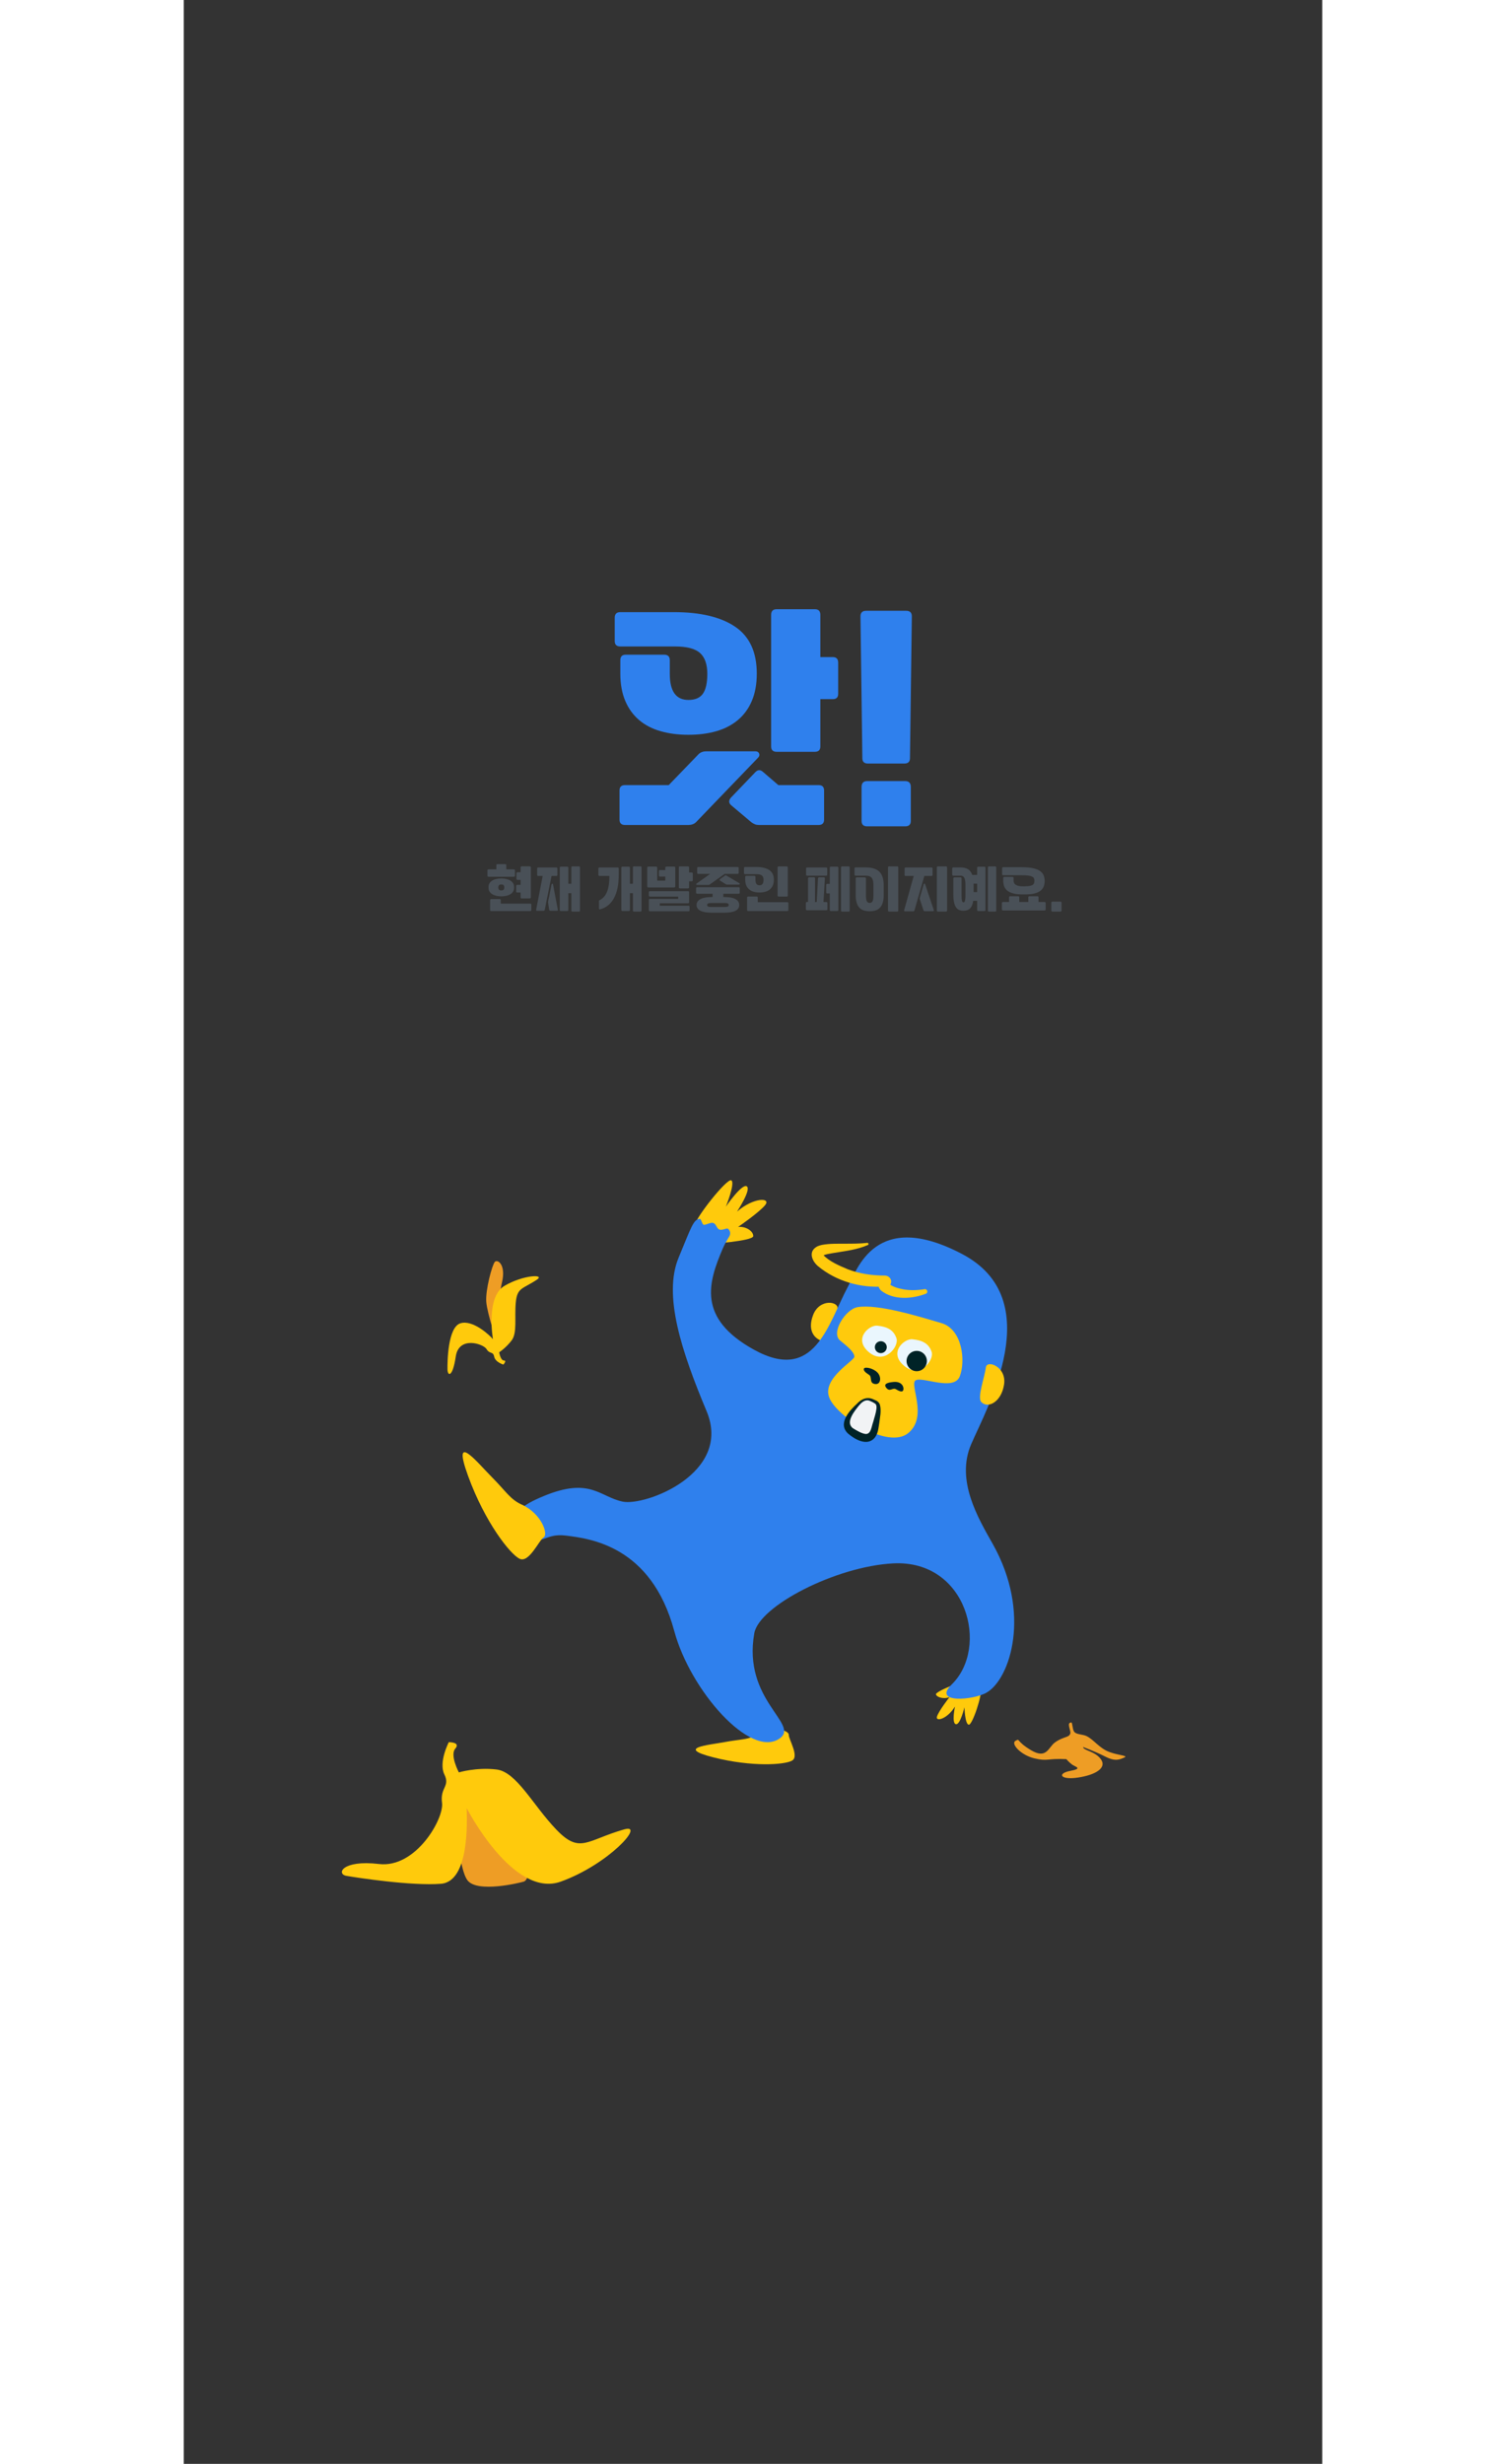 <svg width="428" height="700" viewBox="0 0 428 926" fill="none" xmlns="http://www.w3.org/2000/svg">
<rect x="0" y="0" width="428" height="926" fill="#333333" stroke="none"/>
<g clip-path="url(#clip0_181_1693)">
<mask id="mask0_181_1693" style="mask-type:luminance" maskUnits="userSpaceOnUse" x="0" y="0" width="428" height="926">
<path d="M428 0H0V926H428V0Z" fill="white"/>
</mask>
<g mask="url(#mask0_181_1693)">
<path d="M215.5 651.89C212.14 653.93 209.65 653.56 203.4 654.72C197.14 655.89 184.76 656.84 199.22 660.5C213.68 664.15 225.94 663.28 228.7 661.69C231.46 660.1 227.41 653.73 227.45 651.99C227.49 650.24 221.17 648.45 215.5 651.89Z" fill="#FFCA0C"/>
<path d="M293.76 631.53C293.76 631.53 282.22 635.68 282.79 636.88C283.35 638.08 286.03 638.61 287.88 637.83C287.88 637.83 283.81 643.02 283.17 645.14C282.53 647.26 287.14 646.04 289.94 641.34C289.94 641.34 288.6 647.63 290.26 648C291.92 648.37 293.49 641.63 293.49 641.63C293.49 641.63 293.66 647.85 295.07 648.2C296.48 648.55 300.43 636.29 299.6 634.76C298.77 633.23 293.77 631.54 293.77 631.54L293.76 631.53Z" fill="#FFCA0C"/>
<path d="M197.31 467.55C197.31 467.55 214.05 466.47 214.09 464.56C214.13 462.64 211.16 460.79 208.39 461.13C208.39 461.13 216.57 455.51 218.65 452.81C220.73 450.1 214.31 449.9 207.99 455.36C207.99 455.36 213.47 447.07 211.66 445.87C209.85 444.67 203.8 453.49 203.8 453.49C203.8 453.49 207.38 444.69 205.86 443.62C204.34 442.55 192 458.14 192.09 460.63C192.18 463.12 197.31 467.56 197.31 467.56V467.55Z" fill="#FFCA0C"/>
<path d="M245.76 492.07C244.08 498.58 242.91 504.46 240.78 504.14C237.54 503.65 234.18 500.5 236.61 494.19C239.04 487.88 246.54 489.05 245.75 492.08L245.76 492.07Z" fill="#FFCA0C"/>
<path d="M184.4 613C190.36 635.2 213.09 661.2 224.09 653.32C231.63 647.92 210.05 638.99 214.48 613.84C216.29 603.57 245.19 588.69 266.7 587.57C294.46 586.13 302.93 619.16 288.72 633.06C281.27 640.35 296.94 639.02 301.9 636.09C310.74 630.86 318.74 606.19 304.12 580.25C298.65 570.56 290.2 556.45 295.98 542.88C301.77 529.31 325.19 488.38 292.56 471.27C259.93 454.16 253.04 477.34 249.71 483.53C242.12 497.64 237.33 520.03 214.23 507.19C193 495.39 197.15 482.08 202.62 469.27C203.28 467.72 204.12 466.27 205 464.83C205.48 464.04 205.77 462.92 204.63 461.82C204.16 461.37 202.48 462.55 201.33 462.09C200.18 461.63 200.25 459.77 198.75 459.57C197.95 459.46 196.18 460.4 195.54 460.33C194.83 460.25 194.56 458.06 194.03 458.09C191.61 458.22 190.84 461.07 186.03 472.68C180.16 486.83 187.14 507.9 196.56 530.39C206.3 553.66 173.58 566.16 164.96 564.35C156.34 562.54 152.79 555.04 135.31 562.27C117.83 569.5 129.72 571.3 131.96 576.36C134.2 581.42 135.56 576.12 143.56 577.11C152.46 578.22 175.74 580.79 184.39 612.98L184.4 613Z" fill="#2F80ED"/>
<path d="M253.27 491.28C248.8 492.02 243.15 500.91 246.74 503.8C250.33 506.69 251.97 508.27 252.12 509.83C252.27 511.39 239.97 517.92 242.63 525.16C245.29 532.39 264.92 544.87 272.43 538.55C279.94 532.23 272.57 520.17 275.19 518.74C277.81 517.31 289.54 522.97 291.75 517.24C293.96 511.51 292.75 499.57 284.8 497.25C276.85 494.93 261.09 489.97 253.26 491.27L253.27 491.28Z" fill="#FFCA0C"/>
<path d="M255.71 514.36C256 513.61 259.1 514.14 260.75 515.8C262.4 517.45 262.11 520.52 259.83 520.15C257.55 519.78 258.93 517.53 257.61 516.69C256.29 515.85 255.43 515.11 255.71 514.36Z" fill="#002327"/>
<path d="M270.31 522.74C270.99 522.09 270.49 519.07 266.89 519.38C264.8 519.56 262.81 520.02 264.15 521.64C265.49 523.26 266.48 521.4 267.72 522.12C268.96 522.84 269.85 523.19 270.31 522.75V522.74Z" fill="#002327"/>
<path d="M260.73 498.22C257.68 497.9 251.61 503.12 257.52 508.15C263.42 513.18 269 506.1 267.92 502.94C266.84 499.77 264.4 498.61 260.73 498.23V498.22Z" fill="#EAF6FD"/>
<path d="M262.05 508.55C263.287 508.55 264.29 507.547 264.29 506.31C264.29 505.073 263.287 504.07 262.05 504.07C260.813 504.07 259.81 505.073 259.81 506.31C259.81 507.547 260.813 508.55 262.05 508.55Z" fill="#002327"/>
<path d="M273.96 503.33C270.91 503.01 264.84 508.23 270.75 513.26C276.66 518.29 282.23 511.21 281.15 508.05C280.07 504.88 277.63 503.72 273.96 503.34V503.33Z" fill="#EAF6FD"/>
<path d="M275.55 515.34C277.66 515.34 279.37 513.63 279.37 511.52C279.37 509.41 277.66 507.7 275.55 507.7C273.44 507.7 271.73 509.41 271.73 511.52C271.73 513.63 273.44 515.34 275.55 515.34Z" fill="#002327"/>
<path d="M253.53 527.82C251.31 530.17 246.77 535.19 251.1 538.12C255.42 541.04 258.75 541.86 259.9 536.55C261.05 531.24 261.98 527.95 260.16 526.98C257.39 525.49 255.99 525.21 253.53 527.83V527.82Z" fill="#F1F3F5"/>
<path d="M253.89 528.17C252.31 530.15 248.96 534.12 251.16 536.42C251.3 536.62 251.7 536.82 251.9 536.98C253.25 537.78 254.93 538.81 256.42 538.94C258.39 538.93 258.49 536.32 259.21 534.33C259.67 532.68 260.22 531.03 260.41 529.47C260.5 528.69 260.43 527.97 260.03 527.63C259.45 527.19 258.62 526.76 257.93 526.5C256.3 525.79 254.9 526.95 253.91 528.18L253.89 528.17ZM253.17 527.48C254.9 525.67 257.11 524.8 259.48 526.03L260.09 526.3C260.82 526.54 261.55 527.28 261.73 528.02C262.31 530.3 261.72 532.67 261.47 534.83C261.13 536.77 261.1 538.62 259.76 540.35C256.94 543.68 252.27 540.97 249.72 538.77C245.74 535.05 250.26 530.12 253.17 527.5V527.48Z" fill="#002327"/>
<path d="M257.16 467.92C253.2 469.66 248.89 470.15 244.71 470.84C243.16 471.11 241.01 471.38 239.95 472.08C240.03 472.06 240.22 471.72 240.2 471.52C240.2 471.49 240.2 471.45 240.2 471.42C240.2 471.4 240.22 471.42 240.22 471.42C240.2 471.41 240.28 471.49 240.3 471.54C242.69 474.16 246.51 475.7 249.77 477.09C254.16 478.74 258.86 479.39 263.55 479.4C265.34 479.42 266.65 481.26 265.55 482.9C265.25 483.31 265.01 483.47 264.67 483.69C264.47 483.81 264.6 483.74 264.63 483.7C264.91 483.49 265.11 482.88 265.03 482.56C264.91 482.08 264.85 482.23 264.97 482.32C266.43 483.68 268.58 484.2 270.57 484.59C273.13 485.03 275.82 484.96 278.5 484.51C279.53 484.32 279.97 485.85 278.98 486.23C273.77 488.21 266.92 488.73 262.22 485.09C261.01 484.1 260.47 481.83 262.08 480.57C262.29 480.41 262.63 480.17 262.42 480.32C261.33 481.35 261.98 483.22 263.3 483.51C254.44 484.14 245.23 481.55 238.36 475.8C236.58 474.3 234.95 471.2 237.09 469.2C238.03 468.34 238.88 468.13 239.92 467.87C242.96 467.32 245.68 467.45 248.64 467.42C251.43 467.42 254.18 467.42 256.95 467.11C257.42 467.04 257.61 467.74 257.18 467.92H257.16Z" fill="#FFCA0C"/>
<path d="M301.53 513.96C301.1 517.57 298.24 525.19 299.81 526.9C302.21 529.51 307.35 527.04 308.39 520.36C309.43 513.68 301.9 510.85 301.53 513.96Z" fill="#FFCA0C"/>
<path d="M127.08 565.49C122.65 563.46 121.3 560.66 115.75 555.07C110.2 549.48 100.59 537.47 106.92 554.81C113.25 572.16 122.69 584.1 126.24 585.83C129.79 587.56 133.48 578.96 135.3 577.79C137.12 576.62 134.55 568.9 127.08 565.48V565.49Z" fill="#FFCA0C"/>
<path d="M119.51 498.66C119.96 493.2 117.97 488.8 119.61 482.04C121.25 475.29 117.92 473.07 116.91 474.29C115.9 475.51 113.36 484.88 113.72 489.29C114.08 493.7 117.91 505.55 118.44 505.62C118.97 505.69 119.51 498.65 119.51 498.65V498.66Z" fill="#EE9D25"/>
<path d="M132.84 480.89C127.42 484.52 125.36 483.79 124.82 489.49C124.28 495.19 125.42 500.93 123.27 503.76C121.12 506.59 118.58 508.24 118.58 508.24C118.58 508.24 119.07 511.31 120.33 511.31C121.59 511.31 120.15 512.85 120.15 512.85C120.15 512.85 117.11 511.97 116.69 509.86C116.27 507.75 115 509.03 113.82 507.03C112.64 505.04 103.4 501.97 102.25 509.84C101.1 517.7 99.19 517.33 99.14 514.63C99.09 511.93 99.24 498.89 103.95 497.35C108.66 495.81 115.21 502 116.24 503.32C116.24 503.32 113.43 487.43 120.6 483.24C127.78 479.06 135.85 478.87 132.83 480.89H132.84Z" fill="#FFCA0C"/>
<path d="M109.05 680.95C114.37 685.26 117.01 692.65 124.35 696.21C131.69 699.77 129.69 706.61 127.86 707.16C126.03 707.7 110.52 711.45 106.73 706.77C102.94 702.08 101.61 677.2 101.91 676.27C102.21 675.34 109.05 680.96 109.05 680.96V680.95Z" fill="#EE9D25"/>
<path d="M165.68 687.51C151.46 691.56 149.01 696.9 140.13 687.69C131.25 678.48 125.15 665.93 117.58 665.03C110.01 664.13 103.42 666.12 103.42 666.12C103.42 666.12 99.95 659.65 102.08 657.18C104.21 654.71 99.63 654.77 99.63 654.77C99.63 654.77 95.72 662.29 97.97 666.89C100.22 671.49 96.29 671.68 97.09 677.57C97.89 683.46 87.29 702.2 73.4 700.55C59.52 698.9 57.21 704.32 61.17 705.01C65.13 705.7 85.87 708.87 96.71 707.98C107.55 707.09 106.45 683.93 106.36 679.54C106.36 679.54 123.82 713.64 141.77 707.16C159.72 700.69 173.6 685.26 165.68 687.52V687.51Z" fill="#FFCA0C"/>
<path d="M332.94 649.28C333.3 650.92 333.58 651.35 332.94 652.14C332.3 652.93 329.87 653.07 327.44 654.92C325.01 656.77 324.37 661.27 318.52 657.78C312.67 654.29 314.52 653.21 312.67 654.28C310.82 655.35 314.67 659.63 319.81 660.85C324.95 662.07 324.45 660.78 331.8 661.14C331.8 661.14 332.8 662.35 334.01 663.21C335.22 664.07 338.15 664.64 333.22 665.57C328.29 666.5 329.44 669.07 336.15 668.07C342.86 667.07 347 664.43 344.86 661.29C342.72 658.15 338.22 657.94 338.08 656.58C338.08 656.58 342.43 658.15 346.36 660.15C350.29 662.15 351.86 661.29 353.64 660.51C355.42 659.72 350.29 659.72 346.79 657.94C343.29 656.16 341.15 652.66 338.22 652.09C335.29 651.52 334.65 651.38 334.29 649.66C333.93 647.94 334 647.16 333.43 647.38C332.86 647.6 332.57 647.69 332.93 649.31L332.94 649.28Z" fill="#EE9D25"/>
<path d="M180.62 246.06C182.02 246.06 182.72 246.76 182.72 248.16V253.26C182.72 259.79 185.05 263.06 189.72 263.06C192.25 263.06 194.07 262.28 195.17 260.71C196.27 259.14 196.82 256.66 196.82 253.26C196.82 249.66 195.9 247.04 194.07 245.41C192.24 243.78 189.12 242.96 184.72 242.96H164.12C162.72 242.96 162.02 242.29 162.02 240.96V232.16C162.02 230.76 162.72 230.06 164.12 230.06H184.22C194.22 230.06 201.92 231.89 207.32 235.56C212.72 239.23 215.42 245.09 215.42 253.16C215.42 257.09 214.8 260.51 213.57 263.41C212.34 266.31 210.59 268.71 208.32 270.61C206.05 272.51 203.35 273.91 200.22 274.81C197.09 275.71 193.59 276.16 189.72 276.16C185.85 276.16 182.44 275.71 179.27 274.81C176.1 273.91 173.4 272.51 171.17 270.61C168.94 268.71 167.2 266.31 165.97 263.41C164.74 260.51 164.12 257.09 164.12 253.16V248.16C164.12 246.76 164.79 246.06 166.12 246.06H180.62ZM163.82 297.06C163.82 295.73 164.52 295.06 165.92 295.06H182.32L193.62 283.36C194.35 282.69 195.32 282.36 196.52 282.36H214.82C215.62 282.36 216.12 282.66 216.32 283.26C216.52 283.86 216.32 284.43 215.72 284.96L192.52 309.06C191.79 309.73 190.82 310.06 189.62 310.06H165.92C164.52 310.06 163.82 309.39 163.82 308.06V297.06ZM205.82 302.66C204.82 301.79 204.79 300.83 205.72 299.76L214.92 290.16C215.85 289.23 216.82 289.23 217.82 290.16L223.52 295.06H238.62C240.02 295.06 240.72 295.73 240.72 297.06V308.06C240.72 309.39 240.02 310.06 238.62 310.06H216.32C215.72 310.06 215.2 309.98 214.77 309.81C214.34 309.64 213.89 309.39 213.42 309.06L205.82 302.66ZM222.92 282.56C221.52 282.56 220.82 281.89 220.82 280.56V231.06C220.82 229.66 221.52 228.96 222.92 228.96H237.22C238.62 228.96 239.32 229.66 239.32 231.06V246.96H244.02C245.35 246.96 246.02 247.66 246.02 249.06V260.76C246.02 262.09 245.35 262.76 244.02 262.76H239.32V280.56C239.32 281.89 238.62 282.56 237.22 282.56H222.92Z" fill="#2F80ED"/>
<path d="M257.21 286.96C255.81 286.96 255.11 286.29 255.11 284.96L254.41 231.66C254.41 230.26 255.11 229.56 256.51 229.56H271.61C273.01 229.56 273.71 230.26 273.71 231.66L273.01 284.96C273.01 286.29 272.31 286.96 270.91 286.96H257.21ZM256.92 310.56C255.52 310.56 254.82 309.89 254.82 308.56V295.76C254.82 294.29 255.52 293.56 256.92 293.56H271.22C272.62 293.56 273.32 294.29 273.32 295.76V308.56C273.32 309.89 272.62 310.56 271.22 310.56H256.92Z" fill="#2F80ED"/>
<path d="M114.16 327.14C114.16 326.86 114.31 326.72 114.6 326.72H117.51V325.22C117.51 324.93 117.66 324.78 117.95 324.78H120.82C121.11 324.78 121.26 324.93 121.26 325.22V326.72H124.05C124.35 326.72 124.51 326.86 124.51 327.14V329.1C124.51 329.38 124.36 329.52 124.05 329.52H114.61C114.32 329.52 114.17 329.38 114.17 329.1V327.14H114.16ZM124.18 333.73C124.18 334.23 124.06 334.67 123.82 335.06C123.58 335.45 123.24 335.78 122.82 336.05C122.4 336.32 121.89 336.53 121.3 336.66C120.71 336.8 120.07 336.87 119.38 336.87C118.69 336.87 118.05 336.8 117.46 336.66C116.87 336.52 116.36 336.32 115.94 336.05C115.52 335.78 115.18 335.45 114.94 335.06C114.7 334.67 114.58 334.23 114.58 333.73V333.29C114.58 332.79 114.7 332.35 114.93 331.96C115.17 331.57 115.5 331.24 115.93 330.97C116.36 330.7 116.87 330.49 117.46 330.36C118.05 330.22 118.69 330.15 119.38 330.15C120.07 330.15 120.71 330.22 121.3 330.36C121.89 330.5 122.39 330.7 122.82 330.97C123.24 331.24 123.57 331.57 123.82 331.96C124.06 332.35 124.18 332.79 124.18 333.29V333.73ZM130.27 339.6C130.53 339.6 130.67 339.74 130.67 340.02V341.98C130.67 342.26 130.54 342.4 130.27 342.4H115.59C115.31 342.4 115.17 342.26 115.17 341.98V338.32C115.17 338.04 115.31 337.9 115.59 337.9H118.73C119.02 337.9 119.17 338.04 119.17 338.32V339.61H130.28L130.27 339.6ZM120.5 333.51C120.5 333.19 120.42 332.93 120.27 332.72C120.12 332.51 119.82 332.41 119.38 332.41C118.94 332.41 118.62 332.52 118.46 332.73C118.31 332.95 118.23 333.21 118.23 333.53C118.23 333.85 118.31 334.12 118.47 334.33C118.63 334.54 118.93 334.65 119.38 334.65C119.83 334.65 120.14 334.54 120.28 334.32C120.42 334.1 120.5 333.83 120.5 333.51ZM127.07 337.67C126.78 337.67 126.63 337.53 126.63 337.25V335.44H125.38C125.1 335.44 124.96 335.3 124.96 335.02V333C124.96 332.71 125.1 332.56 125.38 332.56H126.63V330.69H125.49C125.21 330.69 125.07 330.55 125.07 330.27V328.25C125.07 327.96 125.21 327.81 125.49 327.81H126.63V326.04C126.63 325.75 126.78 325.6 127.07 325.6H130.04C130.33 325.6 130.48 325.75 130.48 326.04V337.23C130.48 337.51 130.33 337.65 130.04 337.65H127.07V337.67Z" fill="#495057"/>
<path d="M132.85 326.45C132.85 326.17 133 326.03 133.29 326.03H140.03C140.32 326.03 140.47 326.17 140.47 326.45V328.8C140.47 329.08 140.32 329.22 140.03 329.22H138.26L135.7 341.97C135.63 342.19 135.46 342.3 135.18 342.3H132.83C132.52 342.3 132.41 342.13 132.5 341.8L134.93 329.22H133.29C133 329.22 132.85 329.08 132.85 328.8V326.45ZM137.85 342.28C137.59 342.28 137.43 342.17 137.37 341.95L136.97 339.25C136.94 339.07 136.95 338.89 136.99 338.71L138.26 332.43C138.29 332.25 138.38 332.15 138.54 332.14C138.7 332.13 138.79 332.22 138.82 332.41L140.61 341.81C140.72 342.13 140.61 342.29 140.3 342.29H137.84L137.85 342.28ZM146.12 342.59C145.84 342.59 145.7 342.45 145.7 342.17V335.68H144.58V341.96C144.58 342.24 144.44 342.38 144.16 342.38H141.77C141.49 342.38 141.35 342.24 141.35 341.96V326.17C141.35 325.88 141.49 325.73 141.77 325.73H144.16C144.44 325.73 144.58 325.88 144.58 326.17V332.14H145.7V326.05C145.7 325.76 145.84 325.61 146.12 325.61H148.53C148.81 325.61 148.95 325.76 148.95 326.05V342.17C148.95 342.45 148.81 342.59 148.53 342.59H146.12Z" fill="#495057"/>
<path d="M156.5 341.76C156.36 341.79 156.26 341.76 156.19 341.68C156.12 341.6 156.09 341.49 156.09 341.35V338.65C156.09 338.51 156.13 338.42 156.21 338.39C156.29 338.36 156.39 338.3 156.5 338.23C157.07 337.92 157.57 337.52 158.01 337.02C158.45 336.52 158.81 335.91 159.11 335.18C159.41 334.45 159.63 333.6 159.79 332.61C159.95 331.62 160.02 330.5 160.02 329.22H156.3C156.02 329.22 155.88 329.08 155.88 328.8V326.45C155.88 326.17 156.02 326.03 156.3 326.03H163.08C163.37 326.03 163.52 326.18 163.52 326.47V328.76C163.52 332.43 162.92 335.36 161.73 337.55C160.54 339.73 158.8 341.14 156.51 341.76H156.5ZM169.27 342.59C168.99 342.59 168.85 342.45 168.85 342.17V335.68H167.73V341.96C167.73 342.24 167.59 342.38 167.31 342.38H164.92C164.64 342.38 164.5 342.24 164.5 341.96V326.17C164.5 325.88 164.64 325.73 164.92 325.73H167.31C167.59 325.73 167.73 325.88 167.73 326.17V332.14H168.85V326.05C168.85 325.76 168.99 325.61 169.27 325.61H171.68C171.96 325.61 172.1 325.76 172.1 326.05V342.17C172.1 342.45 171.96 342.59 171.68 342.59H169.27Z" fill="#495057"/>
<path d="M174.66 333.53C174.38 333.53 174.24 333.39 174.24 333.11V326.12C174.24 325.84 174.38 325.7 174.66 325.7H177.57C177.85 325.7 177.99 325.84 177.99 326.12V330.97H181.03V329.45H179.05C178.76 329.45 178.61 329.3 178.61 329.01V327.43C178.61 327.15 178.76 327.01 179.05 327.01H181.03V326.12C181.03 325.84 181.18 325.7 181.47 325.7H184.34C184.63 325.7 184.78 325.84 184.78 326.12V333.11C184.78 333.39 184.63 333.53 184.34 333.53H174.67H174.66ZM175.26 342.49C174.98 342.49 174.84 342.35 174.84 342.07V338.26C174.84 337.98 174.98 337.84 175.26 337.84H185.87V336.97H175.26C174.98 336.97 174.84 336.83 174.84 336.55V335.34C174.84 335.06 174.98 334.92 175.26 334.92H189.55C189.83 334.92 189.97 335.06 189.97 335.34V339.06C189.97 339.34 189.83 339.48 189.55 339.48H178.96V340.4H189.73C190.01 340.4 190.15 340.54 190.15 340.82V342.07C190.15 342.35 190.01 342.49 189.73 342.49H175.25H175.26ZM186.56 333.88C186.27 333.88 186.12 333.74 186.12 333.46V326.06C186.12 325.77 186.27 325.62 186.56 325.62H189.53C189.82 325.62 189.97 325.77 189.97 326.06V327.91H190.95C191.23 327.91 191.37 328.06 191.37 328.35V330.8C191.37 331.08 191.23 331.22 190.95 331.22H189.97V333.47C189.97 333.75 189.82 333.89 189.53 333.89H186.56V333.88Z" fill="#495057"/>
<path d="M202.84 335.9V337.13H203.15C205.05 337.13 206.47 337.39 207.41 337.91C208.35 338.43 208.83 339.17 208.83 340.13C208.83 342.06 206.94 343.02 203.15 343.02H198.57C196.67 343.02 195.23 342.78 194.25 342.29C193.27 341.8 192.78 341.08 192.78 340.13C192.78 339.18 193.27 338.43 194.25 337.91C195.23 337.39 196.67 337.13 198.57 337.13H198.8V335.9H193.04C192.75 335.9 192.6 335.75 192.6 335.46V333.86C192.6 333.58 192.75 333.44 193.04 333.44H208.58C208.87 333.44 209.02 333.58 209.02 333.86V335.46C209.02 335.75 208.87 335.9 208.58 335.9H202.84ZM193 326.27C193 325.99 193.15 325.85 193.44 325.85H208.19C208.48 325.85 208.63 325.99 208.63 326.27V328.02C208.63 328.3 208.48 328.44 208.19 328.44H203.34L197.87 332.33C197.79 332.4 197.69 332.46 197.57 332.51C197.45 332.56 197.33 332.58 197.21 332.58H193.03C192.86 332.58 192.74 332.52 192.67 332.41C192.6 332.3 192.63 332.19 192.76 332.08L197.9 328.44H193.45C193.16 328.44 193.01 328.3 193.01 328.02V326.27H193ZM203.36 340.87C203.94 340.87 204.34 340.8 204.56 340.67C204.78 340.54 204.88 340.35 204.88 340.12C204.88 339.89 204.77 339.7 204.56 339.57C204.35 339.44 203.95 339.37 203.36 339.37H198.37C197.79 339.37 197.37 339.43 197.12 339.55C196.87 339.67 196.74 339.86 196.74 340.12C196.74 340.4 196.86 340.59 197.12 340.7C197.37 340.81 197.79 340.87 198.37 340.87H203.36ZM201.61 330.97C201.5 330.9 201.45 330.8 201.46 330.68C201.47 330.56 201.53 330.46 201.63 330.39L203.4 329.12C203.52 329.01 203.64 328.96 203.73 328.96C203.83 328.96 203.94 329.01 204.06 329.1L208.91 331.97C209.05 332.07 209.08 332.17 209 332.29C208.92 332.41 208.8 332.47 208.64 332.47H204.27C204.15 332.47 204.02 332.44 203.89 332.38C203.76 332.32 203.65 332.25 203.57 332.18L201.61 330.97Z" fill="#495057"/>
<path d="M214.49 329.18C214.78 329.18 214.93 329.33 214.93 329.62V330.68C214.93 332.04 215.43 332.72 216.43 332.72C217.43 332.72 217.97 332.04 217.97 330.68C217.97 329.93 217.76 329.39 217.35 329.05C216.93 328.71 216.27 328.54 215.35 328.54H211.06C210.77 328.54 210.62 328.4 210.62 328.12V326.29C210.62 326 210.77 325.85 211.06 325.85H215.24C217.32 325.85 218.94 326.23 220.1 326.99C221.26 327.75 221.84 328.97 221.84 330.65C221.84 331.47 221.71 332.18 221.44 332.78C221.18 333.38 220.81 333.88 220.33 334.28C219.85 334.68 219.28 334.97 218.62 335.15C217.96 335.34 217.23 335.43 216.43 335.43C215.63 335.43 214.92 335.34 214.26 335.15C213.6 334.96 213.04 334.67 212.57 334.28C212.1 333.88 211.73 333.39 211.47 332.78C211.21 332.18 211.07 331.47 211.07 330.65V329.61C211.07 329.32 211.21 329.17 211.49 329.17H214.51L214.49 329.18ZM226.89 339.06C227.15 339.06 227.29 339.2 227.29 339.48V341.98C227.29 342.26 227.16 342.4 226.89 342.4H212.21C211.93 342.4 211.79 342.26 211.79 341.98V337.36C211.79 337.08 211.93 336.94 212.21 336.94H215.35C215.64 336.94 215.79 337.08 215.79 337.36V339.07H226.9L226.89 339.06ZM223.68 336.96C223.39 336.96 223.24 336.82 223.24 336.54V326.06C223.24 325.77 223.39 325.62 223.68 325.62H226.65C226.94 325.62 227.09 325.77 227.09 326.06V336.54C227.09 336.82 226.94 336.96 226.65 336.96H223.68Z" fill="#495057"/>
<path d="M233.89 339.41C233.89 339.13 234.04 338.99 234.33 338.99H234.7V330.13C234.7 330.01 234.74 329.9 234.82 329.83C234.9 329.76 235.01 329.72 235.13 329.72H236.92C237.18 329.72 237.32 329.86 237.32 330.14V339H237.96L238.44 330.14C238.44 330.02 238.48 329.91 238.56 329.84C238.64 329.77 238.75 329.73 238.87 329.73H240.62C240.88 329.73 241.02 329.87 241.02 330.15L240.5 339.01H241.54C241.83 339.01 241.98 339.15 241.98 339.43V341.68C241.98 341.96 241.83 342.1 241.54 342.1H234.32C234.03 342.1 233.88 341.96 233.88 341.68V339.43L233.89 339.41ZM233.96 326.45C233.96 326.17 234.11 326.03 234.4 326.03H241.47C241.76 326.03 241.91 326.17 241.91 326.45V328.7C241.91 328.98 241.76 329.12 241.47 329.12H234.4C234.11 329.12 233.96 328.98 233.96 328.7V326.45ZM242.86 335.79H241.92C241.66 335.79 241.52 335.65 241.52 335.37V332.62C241.52 332.33 241.65 332.18 241.92 332.18H242.86V326.17C242.86 325.88 243 325.73 243.28 325.73H245.67C245.95 325.73 246.09 325.88 246.09 326.17V341.96C246.09 342.24 245.95 342.38 245.67 342.38H243.28C243 342.38 242.86 342.24 242.86 341.96V335.78V335.79ZM247.1 326.06C247.1 325.77 247.24 325.62 247.52 325.62H249.93C250.21 325.62 250.35 325.77 250.35 326.06V342.18C250.35 342.46 250.21 342.6 249.93 342.6H247.52C247.24 342.6 247.1 342.46 247.1 342.18V326.06Z" fill="#495057"/>
<path d="M256.03 329.76C256.32 329.76 256.47 329.9 256.47 330.18V336.52C256.47 337.56 256.58 338.29 256.79 338.71C257 339.13 257.36 339.34 257.86 339.34C258.36 339.34 258.74 339.13 258.95 338.71C259.16 338.29 259.27 337.56 259.27 336.52V332.69C259.27 332.09 259.23 331.57 259.14 331.12C259.05 330.67 258.9 330.3 258.68 330C258.46 329.7 258.17 329.48 257.8 329.33C257.43 329.18 256.96 329.11 256.41 329.11H252.6C252.31 329.11 252.16 328.97 252.16 328.69V326.42C252.16 326.14 252.31 326 252.6 326H256.3C258.68 326 260.42 326.54 261.51 327.61C262.6 328.68 263.14 330.41 263.14 332.8V336.36C263.14 337.54 263.02 338.52 262.76 339.3C262.51 340.08 262.16 340.71 261.7 341.18C261.24 341.65 260.69 341.98 260.04 342.18C259.39 342.37 258.66 342.47 257.86 342.47C257.06 342.47 256.35 342.37 255.7 342.18C255.05 341.99 254.49 341.65 254.04 341.18C253.58 340.71 253.23 340.08 252.98 339.3C252.73 338.52 252.61 337.54 252.61 336.36V330.16C252.61 329.88 252.75 329.74 253.03 329.74H256.05L256.03 329.76ZM265.18 342.59C264.9 342.59 264.76 342.45 264.76 342.17V326.05C264.76 325.76 264.9 325.61 265.18 325.61H268.2C268.48 325.61 268.62 325.76 268.62 326.05V342.17C268.62 342.45 268.48 342.59 268.2 342.59H265.18Z" fill="#495057"/>
<path d="M270.98 326.45C270.98 326.17 271.13 326.03 271.42 326.03H281.07C281.36 326.03 281.51 326.17 281.51 326.45V328.8C281.51 329.08 281.36 329.22 281.07 329.22H278.41L274.69 342.18C274.62 342.4 274.45 342.51 274.17 342.51H271.17C270.87 342.51 270.75 342.34 270.84 342.01L274.42 329.22H271.42C271.13 329.22 270.98 329.08 270.98 328.8V326.45ZM278.57 342.45C278.31 342.45 278.15 342.34 278.09 342.12L276.7 337.9C276.67 337.8 276.66 337.72 276.67 337.64C276.68 337.56 276.69 337.47 276.72 337.36L278.16 332.35C278.2 332.17 278.29 332.07 278.42 332.06C278.55 332.05 278.65 332.14 278.72 332.33L281.96 341.98C282.04 342.3 281.94 342.46 281.65 342.46H278.57V342.45ZM283.56 342.59C283.27 342.59 283.12 342.45 283.12 342.17V326.05C283.12 325.76 283.27 325.61 283.56 325.61H286.53C286.82 325.61 286.97 325.76 286.97 326.05V342.17C286.97 342.45 286.82 342.59 286.53 342.59H283.56Z" fill="#495057"/>
<path d="M298.27 338.56H296.79C296.68 339.27 296.52 339.86 296.31 340.33C296.1 340.8 295.85 341.18 295.54 341.47C295.23 341.76 294.88 341.97 294.47 342.09C294.06 342.21 293.61 342.28 293.11 342.28C292.51 342.28 291.98 342.18 291.51 341.99C291.04 341.8 290.64 341.46 290.32 340.99C290 340.52 289.75 339.89 289.58 339.11C289.41 338.33 289.32 337.35 289.32 336.17V330.16C289.32 329.88 289.46 329.74 289.74 329.74H291.97C292.26 329.74 292.41 329.88 292.41 330.16V336.32C292.41 336.89 292.42 337.36 292.45 337.72C292.48 338.09 292.52 338.38 292.59 338.58C292.66 338.78 292.72 338.93 292.81 339.02C292.89 339.1 293 339.14 293.12 339.14C293.24 339.14 293.35 339.1 293.44 339.02C293.53 338.94 293.61 338.79 293.67 338.58C293.73 338.37 293.78 338.08 293.82 337.72C293.86 337.35 293.87 336.89 293.87 336.32V332.7C293.87 331.4 293.73 330.47 293.46 329.93C293.19 329.39 292.73 329.12 292.08 329.12H289.33C289.04 329.12 288.89 328.98 288.89 328.7V326.43C288.89 326.15 289.04 326.01 289.33 326.01H291.97C293.18 326.01 294.14 326.24 294.85 326.69C295.56 327.14 296.09 327.85 296.42 328.82H298.27V326.18C298.27 325.89 298.41 325.74 298.69 325.74H300.98C301.26 325.74 301.4 325.89 301.4 326.18V341.97C301.4 342.25 301.26 342.39 300.98 342.39H298.69C298.41 342.39 298.27 342.25 298.27 341.97V338.56ZM296.94 335.27H298.27V332.11H296.92C296.93 332.22 296.94 332.34 296.94 332.46V335.27ZM302.3 326.06C302.3 325.77 302.44 325.62 302.72 325.62H305.03C305.31 325.62 305.45 325.77 305.45 326.06V342.18C305.45 342.46 305.31 342.6 305.03 342.6H302.72C302.44 342.6 302.3 342.46 302.3 342.18V326.06Z" fill="#495057"/>
<path d="M308.02 342.18C307.73 342.18 307.58 342.03 307.58 341.74V339.41C307.58 339.13 307.73 338.99 308.02 338.99H310.27V337.26C310.27 336.98 310.41 336.84 310.69 336.84H313.69C313.97 336.84 314.11 336.98 314.11 337.26V338.99H317.5V337.26C317.5 336.98 317.64 336.84 317.92 336.84H320.92C321.2 336.84 321.34 336.98 321.34 337.26V338.99H323.59C323.88 338.99 324.03 339.13 324.03 339.41V341.74C324.03 342.03 323.88 342.18 323.59 342.18H308.05H308.02ZM316.28 333.09C316.97 333.09 317.54 333.05 318 332.97C318.45 332.89 318.81 332.76 319.08 332.6C319.35 332.44 319.54 332.22 319.64 331.97C319.74 331.71 319.8 331.41 319.8 331.04C319.8 330.67 319.74 330.37 319.62 330.1C319.5 329.84 319.27 329.62 318.92 329.45C318.57 329.28 318.09 329.15 317.46 329.07C316.84 328.99 316.02 328.95 315.03 328.95H308.1C307.81 328.95 307.66 328.81 307.66 328.53V326.35C307.66 326.07 307.81 325.93 308.1 325.93H314.92C316.63 325.93 318.04 326.05 319.16 326.28C320.28 326.51 321.18 326.86 321.84 327.31C322.51 327.76 322.97 328.31 323.24 328.94C323.51 329.58 323.65 330.29 323.65 331.08C323.65 331.87 323.52 332.58 323.27 333.21C323.01 333.84 322.6 334.37 322.02 334.81C321.44 335.25 320.69 335.58 319.74 335.81C318.8 336.04 317.64 336.15 316.27 336.15H315.44C314.07 336.15 312.91 336.04 311.98 335.81C311.04 335.58 310.29 335.25 309.71 334.81C309.13 334.37 308.72 333.84 308.47 333.21C308.22 332.58 308.09 331.87 308.09 331.08V329.98C308.09 329.7 308.23 329.56 308.51 329.56H311.53C311.82 329.56 311.97 329.7 311.97 329.98V331.04C311.97 331.29 312.02 331.54 312.13 331.79C312.23 332.04 312.41 332.26 312.67 332.46C312.93 332.65 313.28 332.81 313.73 332.93C314.18 333.05 314.75 333.11 315.45 333.11H316.28V333.09Z" fill="#495057"/>
<path d="M326.6 342.59C326.31 342.59 326.16 342.45 326.16 342.17V339.3C326.16 339.01 326.31 338.86 326.6 338.86H329.57C329.86 338.86 330.01 339.01 330.01 339.3V342.17C330.01 342.45 329.86 342.59 329.57 342.59H326.6Z" fill="#495057"/>
</g>
</g>
<defs>
<clipPath id="clip0_181_1693">
<rect width="428" height="926" fill="white"/>
</clipPath>
</defs>
</svg>
